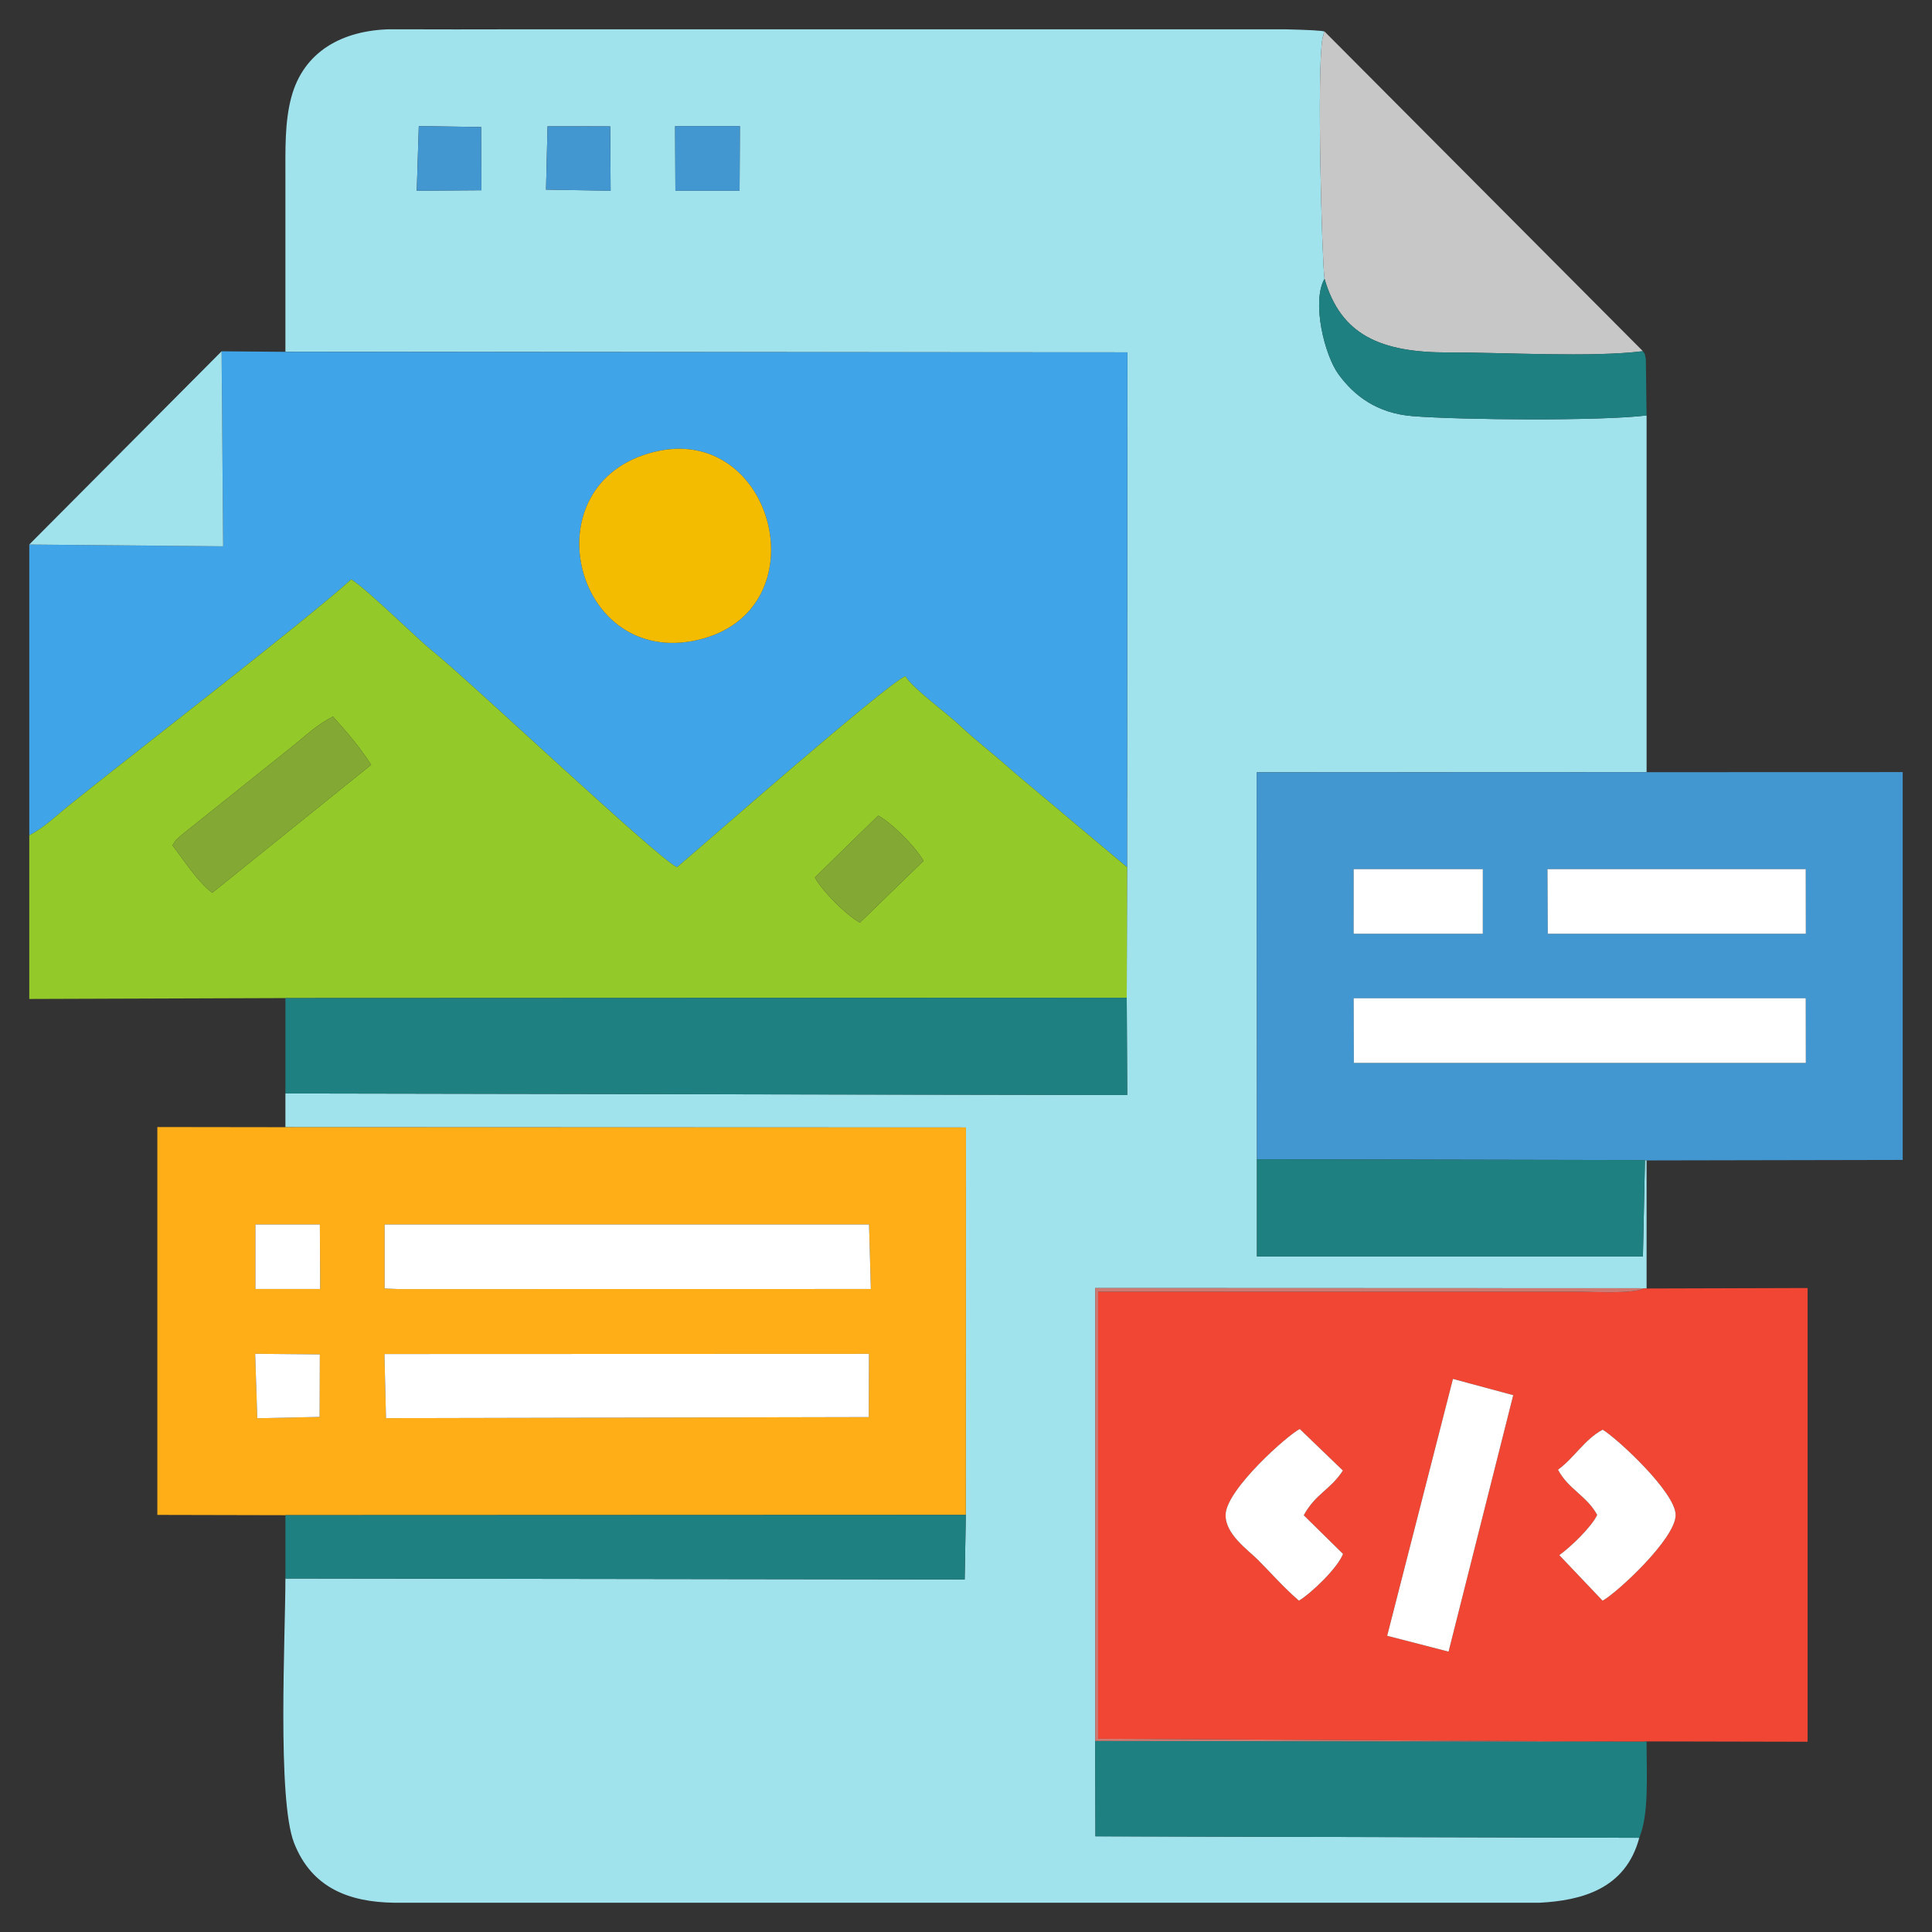 <svg width="66" height="66" viewBox="0 0 66 66" fill="none" xmlns="http://www.w3.org/2000/svg">
<rect x="0" y="0" width="66" height="66" fill="#333333" stroke="none"/>
<path fill-rule="evenodd" clip-rule="evenodd" d="M23.062 4.309H25.276L25.265 6.515H23.073L23.062 4.309ZM13.313 1.001H13.786C14.773 1.006 16.204 1.005 17.916 1.001H43.909C44.689 1.02 45.166 1.045 45.25 1.077C45.234 1.109 45.219 1.123 45.215 1.177C45.211 1.232 45.188 1.253 45.183 1.28C44.977 2.333 45.16 8.928 45.248 9.522C44.8 10.316 45.249 12.132 45.723 12.782C46.258 13.517 47.033 14.115 48.251 14.215C49.869 14.347 54.711 14.385 56.25 14.192V26.379L42.934 26.383L42.938 39.602V42.923H56.125L56.195 39.629L56.25 39.642V44.016L56.181 44.008L37.413 44.001L37.413 59.474L37.422 62.731L56 62.782C55.536 64.531 54.031 64.925 52.596 65H50.75H13.457C11.951 64.977 10.652 64.511 10.045 62.955C9.463 61.464 9.75 55.863 9.75 53.924L32.955 53.956L32.994 51.751L32.999 38.515L9.75 38.506V37.355L38.508 37.407L38.491 34.083L38.502 29.624L38.514 12.036L9.75 12.018C9.75 10.054 9.75 8.09 9.75 6.125C9.75 5.092 9.724 4.176 9.951 3.326C10.373 1.743 11.712 1.039 13.313 1V1.001ZM18.705 4.315L20.846 4.317L20.86 6.515L18.653 6.478L18.705 4.315V4.315ZM14.307 4.307L16.436 4.339L16.446 6.499L14.237 6.515L14.307 4.307V4.307Z" fill="#A1E3ED"/>
<path fill-rule="evenodd" clip-rule="evenodd" d="M22.346 15.439C26.465 14.422 28.094 20.865 23.85 21.858C19.602 22.852 18.039 16.503 22.346 15.439ZM1 18.603V28.536C1.528 28.26 1.923 27.863 2.375 27.499C4.58 25.727 10.41 21.229 12 19.792C12.597 20.178 14.228 21.802 14.766 22.233C16.029 23.244 22.382 29.248 23.125 29.628C23.936 28.946 30.284 23.358 30.931 23.1C31.141 23.483 32.367 24.385 32.752 24.749C33.351 25.316 33.95 25.758 34.627 26.372L38.502 29.625L38.514 12.037L9.75 12.019L7.571 12.001L7.623 18.662L1 18.603L1 18.603Z" fill="#3FA4E8"/>
<path fill-rule="evenodd" clip-rule="evenodd" d="M53.224 50.208C53.777 49.802 54.135 49.168 54.75 48.84C55.233 49.13 57.236 50.974 57.242 51.752C57.248 52.553 55.246 54.408 54.747 54.682L53.268 53.126C53.658 52.845 54.37 52.164 54.562 51.751C54.198 51.091 53.58 50.879 53.224 50.208H53.224ZM44.375 54.681C43.835 54.216 43.441 53.756 42.968 53.282C42.629 52.943 41.862 52.416 41.869 51.753C41.878 50.888 44.017 49.001 44.402 48.817L45.875 50.236C45.454 50.892 44.944 51.023 44.538 51.764L45.88 53.084C45.691 53.567 44.818 54.407 44.375 54.681H44.375ZM49.635 47.106L51.694 47.661L49.485 56.422L47.388 55.881L49.635 47.106V47.106ZM56.146 59.499L56.25 59.489L61.75 59.501V44.001L56.25 44.017L56.181 44.008C55.76 44.213 54.455 44.127 53.875 44.127H37.513V59.397L56.146 59.499V59.499Z" fill="#F04633"/>
<path fill-rule="evenodd" clip-rule="evenodd" d="M30 27.864C30.465 28.111 31.259 28.909 31.548 29.408L29.375 31.517C28.908 31.259 28.11 30.466 27.838 29.976L30 27.864L30 27.864ZM5.895 28.876C6.056 28.623 5.946 28.768 6.174 28.548L9.994 25.494C10.417 25.148 10.868 24.731 11.375 24.48C11.877 25.044 12.258 25.481 12.679 26.126L7.25 30.499C6.736 30.102 6.299 29.41 5.895 28.876ZM1 28.536V34.126L9.75 34.096L38.491 34.084L38.502 29.625L34.627 26.371C33.95 25.758 33.35 25.316 32.752 24.749C32.367 24.384 31.141 23.483 30.931 23.099C30.284 23.358 23.936 28.946 23.125 29.627C22.382 29.248 16.029 23.244 14.766 22.232C14.228 21.801 12.597 20.178 12 19.791C10.41 21.229 4.58 25.727 2.375 27.499C1.923 27.862 1.528 28.259 1 28.536V28.536Z" fill="#93C928"/>
<path fill-rule="evenodd" clip-rule="evenodd" d="M13.133 46.256L29.686 46.25L29.679 48.41L13.186 48.446L13.133 46.256ZM8.717 46.248L10.926 46.268L10.919 48.404L8.789 48.45L8.717 46.248V46.248ZM13.139 41.83L29.689 41.829L29.75 44.034L13.625 44.037L13.139 44.017V41.83H13.139ZM8.725 41.829H10.928L10.938 44.034H8.725V41.829ZM9.75 51.76L32.994 51.751L32.999 38.516L9.75 38.507L5.375 38.501V51.751L9.75 51.761V51.76Z" fill="#FFAE17"/>
<path fill-rule="evenodd" clip-rule="evenodd" d="M46.243 34.103H61.687L61.69 36.31H46.25L46.243 34.103H46.243ZM52.864 29.692H61.687L61.69 31.899H52.875L52.864 29.692H52.864ZM46.243 29.692H50.656L50.655 31.899H46.242L46.242 29.692H46.243ZM42.938 39.602L56.194 39.63L56.249 39.642L64.999 39.625V26.376L56.249 26.379L42.933 26.384L42.938 39.602V39.602Z" fill="#4397D0"/>
<path fill-rule="evenodd" clip-rule="evenodd" d="M9.75 37.355L38.507 37.408L38.491 34.084L9.75 34.096V37.355Z" fill="#1E8080"/>
<path fill-rule="evenodd" clip-rule="evenodd" d="M55.999 62.782C56.338 61.975 56.249 60.638 56.249 59.489L56.146 59.499L37.412 59.474L37.422 62.732L55.999 62.782V62.782Z" fill="#1E8080"/>
<path fill-rule="evenodd" clip-rule="evenodd" d="M45.248 9.523C45.803 11.442 47.155 12.047 49.5 12.041C51.406 12.037 54.347 12.217 56.125 11.997L45.25 1.078C45.234 1.11 45.219 1.124 45.215 1.178C45.211 1.233 45.188 1.253 45.183 1.28C44.977 2.333 45.16 8.929 45.248 9.523H45.248Z" fill="#C7C7C7"/>
<path fill-rule="evenodd" clip-rule="evenodd" d="M9.75 53.924L32.955 53.956L32.994 51.751L9.75 51.76V53.924Z" fill="#1E8080"/>
<path fill-rule="evenodd" clip-rule="evenodd" d="M56.195 39.63L42.938 39.602V42.923H56.124L56.195 39.63Z" fill="#1E8080"/>
<path fill-rule="evenodd" clip-rule="evenodd" d="M13.139 44.017L13.625 44.037L29.75 44.034L29.688 41.829L13.139 41.83V44.017Z" fill="white"/>
<path fill-rule="evenodd" clip-rule="evenodd" d="M13.186 48.446L29.679 48.41L29.686 46.25L13.133 46.256L13.186 48.446Z" fill="white"/>
<path fill-rule="evenodd" clip-rule="evenodd" d="M22.346 15.439C18.039 16.503 19.601 22.852 23.85 21.858C28.094 20.865 26.465 14.422 22.346 15.439Z" fill="#F4BC00"/>
<path fill-rule="evenodd" clip-rule="evenodd" d="M46.25 36.31H61.69L61.687 34.102H46.243L46.25 36.31Z" fill="white"/>
<path fill-rule="evenodd" clip-rule="evenodd" d="M56.249 14.192L56.225 12.275C56.17 12.009 56.219 12.149 56.124 11.997C54.347 12.217 51.405 12.037 49.5 12.041C47.154 12.046 45.803 11.442 45.247 9.523C44.799 10.316 45.249 12.133 45.722 12.782C46.258 13.518 47.032 14.116 48.25 14.215C49.868 14.348 54.711 14.386 56.249 14.192H56.249Z" fill="#1E8080"/>
<path fill-rule="evenodd" clip-rule="evenodd" d="M1 18.602L7.623 18.662L7.57 12.001L1 18.602Z" fill="#A1E3ED"/>
<path fill-rule="evenodd" clip-rule="evenodd" d="M52.875 31.899H61.69L61.687 29.692H52.864L52.875 31.899Z" fill="white"/>
<path fill-rule="evenodd" clip-rule="evenodd" d="M47.388 55.881L49.485 56.422L51.694 47.661L49.635 47.106L47.388 55.881Z" fill="white"/>
<path fill-rule="evenodd" clip-rule="evenodd" d="M5.895 28.876C6.299 29.411 6.736 30.103 7.25 30.499L12.679 26.126C12.258 25.481 11.877 25.044 11.375 24.48C10.867 24.731 10.417 25.149 9.994 25.494L6.174 28.548C5.946 28.768 6.056 28.623 5.895 28.876V28.876Z" fill="#83A834"/>
<path fill-rule="evenodd" clip-rule="evenodd" d="M44.375 54.681C44.818 54.407 45.691 53.567 45.88 53.084L44.538 51.764C44.943 51.023 45.453 50.892 45.875 50.236L44.402 48.817C44.017 49 41.877 50.888 41.868 51.753C41.861 52.416 42.629 52.943 42.968 53.282C43.441 53.756 43.835 54.216 44.374 54.681H44.375Z" fill="white"/>
<path fill-rule="evenodd" clip-rule="evenodd" d="M53.224 50.208C53.58 50.879 54.198 51.09 54.562 51.751C54.37 52.164 53.659 52.845 53.268 53.126L54.747 54.682C55.246 54.408 57.249 52.553 57.242 51.752C57.236 50.974 55.233 49.13 54.75 48.84C54.135 49.168 53.778 49.802 53.224 50.208H53.224Z" fill="white"/>
<path fill-rule="evenodd" clip-rule="evenodd" d="M46.242 31.899H50.655L50.656 29.692H46.243L46.242 31.899Z" fill="white"/>
<path fill-rule="evenodd" clip-rule="evenodd" d="M27.838 29.976C28.11 30.466 28.908 31.259 29.375 31.517L31.547 29.407C31.258 28.909 30.465 28.111 30 27.863L27.838 29.976L27.838 29.976Z" fill="#83A834"/>
<path fill-rule="evenodd" clip-rule="evenodd" d="M8.725 44.034H10.937L10.927 41.829H8.725V44.034Z" fill="white"/>
<path fill-rule="evenodd" clip-rule="evenodd" d="M23.073 6.515H25.265L25.276 4.309H23.062L23.073 6.515Z" fill="#4397D0"/>
<path fill-rule="evenodd" clip-rule="evenodd" d="M18.653 6.479L20.86 6.515L20.846 4.318L18.705 4.315L18.653 6.479Z" fill="#4397D0"/>
<path fill-rule="evenodd" clip-rule="evenodd" d="M14.237 6.515L16.446 6.499L16.436 4.339L14.307 4.308L14.237 6.515Z" fill="#4397D0"/>
<path fill-rule="evenodd" clip-rule="evenodd" d="M8.789 48.45L10.919 48.404L10.926 46.268L8.717 46.248L8.789 48.45Z" fill="white"/>
<path fill-rule="evenodd" clip-rule="evenodd" d="M37.413 59.474L56.146 59.499L37.513 59.397V44.127H53.875C54.455 44.127 55.76 44.213 56.181 44.008L37.413 44.002L37.413 59.474V59.474Z" fill="#CD7A72"/>
</svg>

